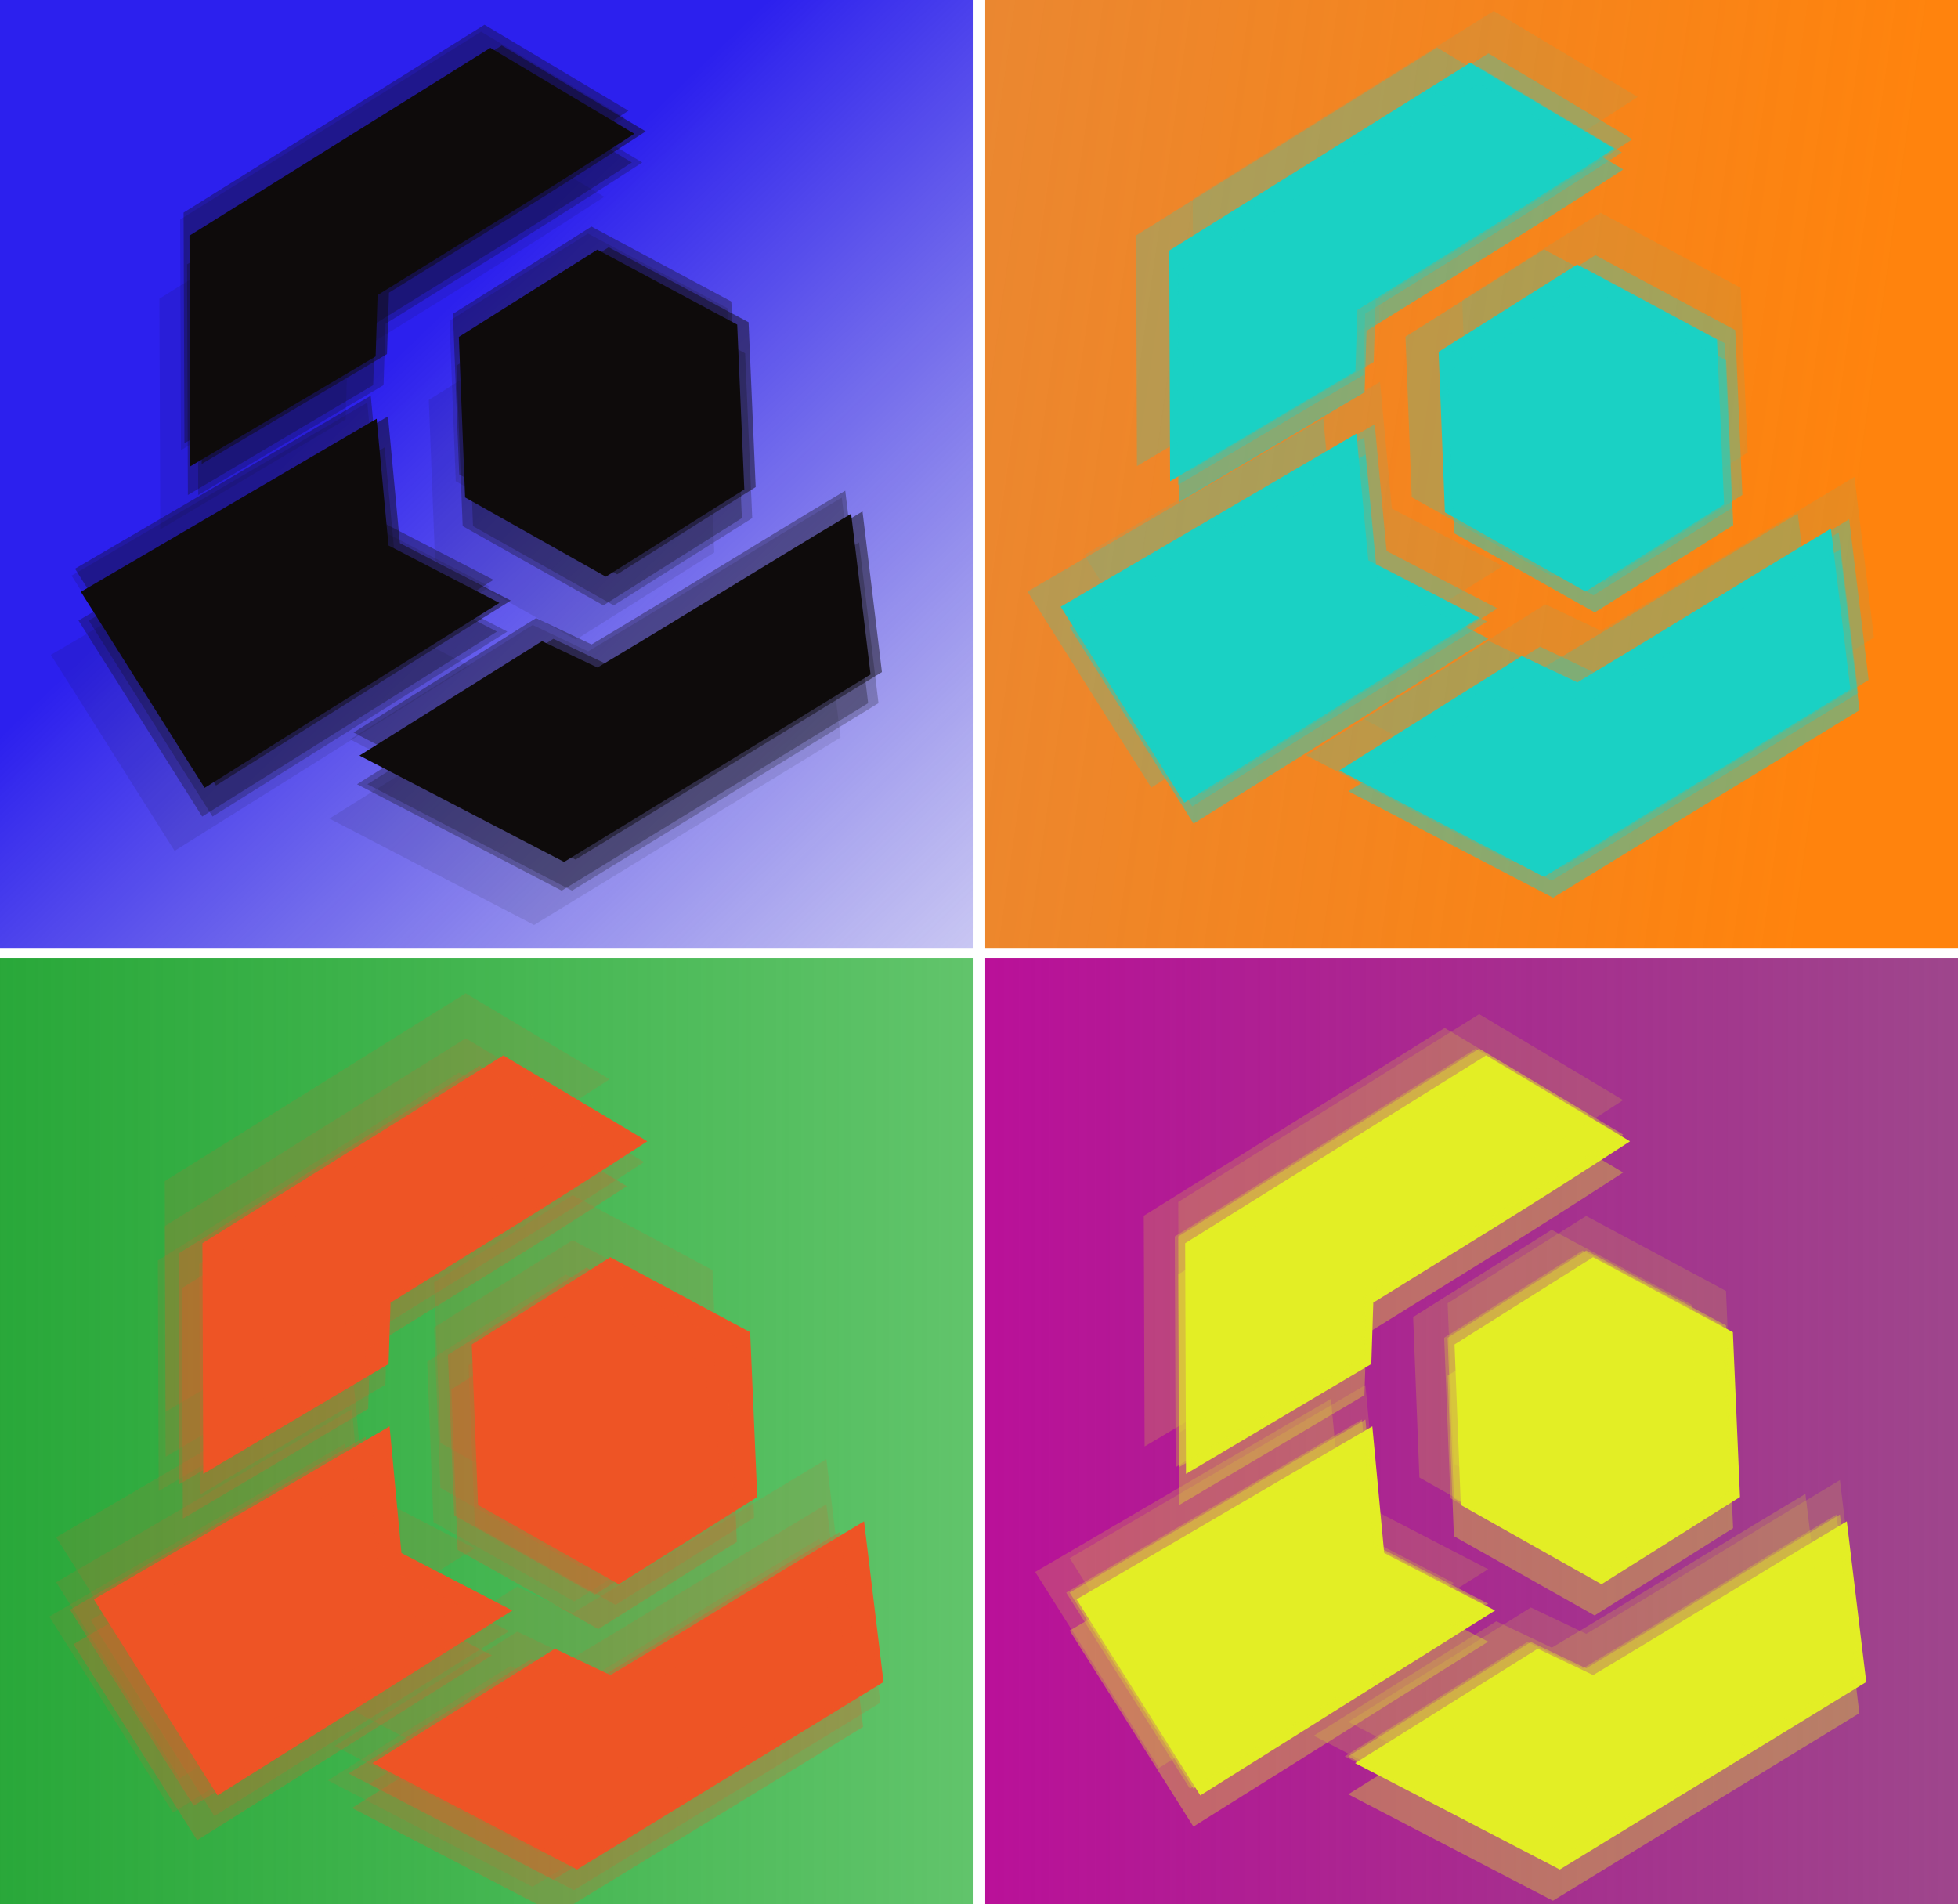 <?xml version="1.0" encoding="UTF-8" standalone="no"?>
<svg
   xmlns:dc="http://purl.org/dc/elements/1.1/"
   xmlns:cc="http://creativecommons.org/ns#"
   xmlns:rdf="http://www.w3.org/1999/02/22-rdf-syntax-ns#"
   xmlns:svg="http://www.w3.org/2000/svg"
   xmlns="http://www.w3.org/2000/svg"
   xmlns:xlink="http://www.w3.org/1999/xlink"
   xmlns:sodipodi="http://sodipodi.sourceforge.net/DTD/sodipodi-0.dtd"
   xmlns:inkscape="http://www.inkscape.org/namespaces/inkscape"
   viewBox="23.012 176.381 190.581 185.329"
   width="190.581"
   height="185.329"
   id="svg2"
   version="1.1"
   inkscape:version="0.91 r13725"
   sodipodi:docname="Badge_Carpentries_mod.svg"
   inkscape:export-filename="/Users/ebecker/Desktop/Badge_Carpentries_mod.png"
   inkscape:export-xdpi="2000"
   inkscape:export-ydpi="2000">
  <defs
     id="defs10">
    <linearGradient
       inkscape:collect="always"
       id="linearGradient4731">
      <stop
         style="stop-color:#20a431;stop-opacity:1;"
         offset="0"
         id="stop4733" />
      <stop
         style="stop-color:#0ea51d;stop-opacity:0.682"
         offset="1"
         id="stop4735" />
    </linearGradient>
    <linearGradient
       id="linearGradient5712"
       inkscape:collect="always">
      <stop
         id="stop5714"
         offset="0"
         style="stop-color:#ba1099;stop-opacity:1" />
      <stop
         id="stop5716"
         offset="1"
         style="stop-color:#7d0765;stop-opacity:0.745" />
    </linearGradient>
    <linearGradient
       inkscape:collect="always"
       id="linearGradient5696">
      <stop
         style="stop-color:#ff8007;stop-opacity:1;"
         offset="0"
         id="stop5698" />
      <stop
         style="stop-color:#de6d0e;stop-opacity:0.824"
         offset="1"
         id="stop5700" />
    </linearGradient>
    <linearGradient
       inkscape:collect="always"
       id="linearGradient5688">
      <stop
         style="stop-color:#2c20ee;stop-opacity:1"
         offset="0"
         id="stop5690" />
      <stop
         style="stop-color:#5650cc;stop-opacity:0"
         offset="1"
         id="stop5692" />
    </linearGradient>
    <linearGradient
       inkscape:collect="always"
       xlink:href="#linearGradient5688"
       id="linearGradient5694"
       x1="72.032"
       y1="221.255"
       x2="151.533"
       y2="304.231"
       gradientUnits="userSpaceOnUse"
       gradientTransform="translate(-10.35,-10.35)" />
    <linearGradient
       inkscape:collect="always"
       xlink:href="#linearGradient5696"
       id="linearGradient5702"
       x1="213.384"
       y1="230.321"
       x2="90.834"
       y2="212.921"
       gradientUnits="userSpaceOnUse"
       gradientTransform="translate(-8.799,-10.35)" />
    <linearGradient
       inkscape:collect="always"
       xlink:href="#linearGradient5712"
       id="linearGradient5710"
       x1="127.359"
       y1="324.558"
       x2="222.741"
       y2="324.558"
       gradientUnits="userSpaceOnUse"
       gradientTransform="translate(-8.799,-8.776)" />
    <linearGradient
       inkscape:collect="always"
       xlink:href="#linearGradient4731"
       id="linearGradient4737"
       x1="23.012"
       y1="315.782"
       x2="117.694"
       y2="315.782"
       gradientUnits="userSpaceOnUse" />
  </defs>
  <sodipodi:namedview
     pagecolor="#ffffff"
     bordercolor="#666666"
     borderopacity="1"
     objecttolerance="10"
     gridtolerance="10"
     guidetolerance="10"
     inkscape:pageopacity="0"
     inkscape:pageshadow="2"
     inkscape:window-width="1440"
     inkscape:window-height="761"
     id="namedview8"
     showgrid="false"
     inkscape:zoom="2.1060223"
     inkscape:cx="89.062925"
     inkscape:cy="126.16707"
     inkscape:window-x="0"
     inkscape:window-y="1"
     inkscape:window-maximized="1"
     inkscape:current-layer="svg2"
     inkscape:snap-bbox="true"
     inkscape:bbox-paths="true"
     fit-margin-top="0"
     fit-margin-left="0"
     fit-margin-right="0"
     fit-margin-bottom="-1"
     showguides="false" />
  <rect
     y="269.616"
     x="118.91"
     height="92.333"
     width="94.683"
     id="rect7062"
     style="opacity:1;fill:url(#linearGradient5710);fill-opacity:1;fill-rule:nonzero;stroke:none;stroke-width:0.7;stroke-miterlimit:4;stroke-dasharray:none;stroke-dashoffset:0;stroke-opacity:0.471" />
  <rect
     style="opacity:0.959;fill:url(#linearGradient4737);fill-opacity:1;fill-rule:nonzero;stroke:none;stroke-width:0.7;stroke-miterlimit:4;stroke-dasharray:none;stroke-dashoffset:0;stroke-opacity:0.471"
     id="rect7060"
     width="94.683"
     height="92.333"
     x="23.012"
     y="269.616" />
  <rect
     style="opacity:1;fill:url(#linearGradient5694);fill-opacity:1;fill-rule:nonzero;stroke:none;stroke-width:0.7;stroke-miterlimit:4;stroke-dasharray:none;stroke-dashoffset:0;stroke-opacity:0.471"
     id="rect7056"
     width="94.683"
     height="92.333"
     x="23.012"
     y="176.381" />
  <rect
     y="176.381"
     x="118.91"
     height="92.333"
     width="94.683"
     id="rect7058"
     style="opacity:0.975;fill:url(#linearGradient5702);fill-opacity:1.0;fill-rule:nonzero;stroke:none;stroke-width:0.7;stroke-miterlimit:4;stroke-dasharray:none;stroke-dashoffset:0;stroke-opacity:0.471" />
  <g
     id="g4518"
     transform="translate(-11.062,-10.791)">
    <g
       style="fill:#1ad1c4;fill-opacity:1"
       transform="translate(114.303,16.897)"
       id="g7026">
      <path
         inkscape:connector-curvature="0"
         d="m 60.409,220.139 -0.609,-15.622 13.481,-8.494 13.613,7.295 0.692,16.043 -13.481,8.493 z"
         style="fill:#1ad1c4;fill-opacity:1;fill-rule:evenodd"
         id="path7028" />
      <path
         inkscape:connector-curvature="0"
         d="m 33.663,217.112 -0.082,-22.45 29.291,-18.281 14.009,8.363 c -10.103,6.564 -14.745,9.331 -24.988,15.699 l -0.193,5.975 z"
         style="fill:#1ad1c4;fill-opacity:1;fill-rule:evenodd"
         id="path7030" />
      <path
         inkscape:connector-curvature="0"
         d="m 35.055,248.407 -12.043,-19.081 28.786,-16.845 1.156,12.335 10.793,5.589 z"
         style="fill:#1ad1c4;fill-opacity:1;fill-rule:evenodd"
         id="path7032" />
      <path
         inkscape:connector-curvature="0"
         d="m 50.128,245.264 19.919,10.355 29.829,-18.249 -1.893,-15.642 c -10.338,6.184 -14.348,8.786 -24.688,14.966 l -5.399,-2.566 z"
         style="fill:#1ad1c4;fill-opacity:1;fill-rule:evenodd"
         id="path7034" />
    </g>
    <g
       style="opacity:0.247;fill:#1ad1c4;fill-opacity:1"
       transform="translate(111.076,15.424)"
       id="g4199">
      <path
         inkscape:connector-curvature="0"
         d="m 60.409,220.139 -0.609,-15.622 13.481,-8.494 13.613,7.295 0.692,16.043 -13.481,8.493 z"
         style="fill:#1ad1c4;fill-opacity:1;fill-rule:evenodd"
         id="path4201" />
      <path
         inkscape:connector-curvature="0"
         d="m 33.663,217.112 -0.082,-22.45 29.291,-18.281 14.009,8.363 c -10.103,6.564 -14.745,9.331 -24.988,15.699 l -0.193,5.975 z"
         style="fill:#1ad1c4;fill-opacity:1;fill-rule:evenodd"
         id="path4203" />
      <path
         inkscape:connector-curvature="0"
         d="m 35.055,248.407 -12.043,-19.081 28.786,-16.845 1.156,12.335 10.793,5.589 z"
         style="fill:#1ad1c4;fill-opacity:1;fill-rule:evenodd"
         id="path4205" />
      <path
         inkscape:connector-curvature="0"
         d="m 50.128,245.264 19.919,10.355 29.829,-18.249 -1.893,-15.642 c -10.338,6.184 -14.348,8.786 -24.688,14.966 l -5.399,-2.566 z"
         style="fill:#1ad1c4;fill-opacity:1;fill-rule:evenodd"
         id="path4207" />
    </g>
    <g
       id="g4189"
       transform="translate(116.081,15.984)"
       style="opacity:0.329;fill:#1ad1c4;fill-opacity:1">
      <path
         id="path4191"
         style="fill:#1ad1c4;fill-opacity:1;fill-rule:evenodd"
         d="m 60.409,220.139 -0.609,-15.622 13.481,-8.494 13.613,7.295 0.692,16.043 -13.481,8.493 z"
         inkscape:connector-curvature="0" />
      <path
         id="path4193"
         style="fill:#1ad1c4;fill-opacity:1;fill-rule:evenodd"
         d="m 33.663,217.112 -0.082,-22.45 29.291,-18.281 14.009,8.363 c -10.103,6.564 -14.745,9.331 -24.988,15.699 l -0.193,5.975 z"
         inkscape:connector-curvature="0" />
      <path
         id="path4195"
         style="fill:#1ad1c4;fill-opacity:1;fill-rule:evenodd"
         d="m 35.055,248.407 -12.043,-19.081 28.786,-16.845 1.156,12.335 10.793,5.589 z"
         inkscape:connector-curvature="0" />
      <path
         id="path4197"
         style="fill:#1ad1c4;fill-opacity:1;fill-rule:evenodd"
         d="m 50.128,245.264 19.919,10.355 29.829,-18.249 -1.893,-15.642 c -10.338,6.184 -14.348,8.786 -24.688,14.966 l -5.399,-2.566 z"
         inkscape:connector-curvature="0" />
    </g>
    <g
       id="g4209"
       transform="translate(116.595,11.861)"
       style="opacity:0.098;fill:#1ad1c4;fill-opacity:1">
      <path
         id="path4211"
         style="fill:#1ad1c4;fill-opacity:1;fill-rule:evenodd"
         d="m 60.409,220.139 -0.609,-15.622 13.481,-8.494 13.613,7.295 0.692,16.043 -13.481,8.493 z"
         inkscape:connector-curvature="0" />
      <path
         id="path4213"
         style="fill:#1ad1c4;fill-opacity:1;fill-rule:evenodd"
         d="m 33.663,217.112 -0.082,-22.45 29.291,-18.281 14.009,8.363 c -10.103,6.564 -14.745,9.331 -24.988,15.699 l -0.193,5.975 z"
         inkscape:connector-curvature="0" />
      <path
         id="path4215"
         style="fill:#1ad1c4;fill-opacity:1;fill-rule:evenodd"
         d="m 35.055,248.407 -12.043,-19.081 28.786,-16.845 1.156,12.335 10.793,5.589 z"
         inkscape:connector-curvature="0" />
      <path
         id="path4217"
         style="fill:#1ad1c4;fill-opacity:1;fill-rule:evenodd"
         d="m 50.128,245.264 19.919,10.355 29.829,-18.249 -1.893,-15.642 c -10.338,6.184 -14.348,8.786 -24.688,14.966 l -5.399,-2.566 z"
         inkscape:connector-curvature="0" />
    </g>
    <g
       style="opacity:0.333;fill:#1ad1c4;fill-opacity:1"
       transform="translate(115.062,17.262)"
       id="g4219">
      <path
         inkscape:connector-curvature="0"
         d="m 60.409,220.139 -0.609,-15.622 13.481,-8.494 13.613,7.295 0.692,16.043 -13.481,8.493 z"
         style="fill:#1ad1c4;fill-opacity:1;fill-rule:evenodd"
         id="path4221" />
      <path
         inkscape:connector-curvature="0"
         d="m 33.663,217.112 -0.082,-22.45 29.291,-18.281 14.009,8.363 c -10.103,6.564 -14.745,9.331 -24.988,15.699 l -0.193,5.975 z"
         style="fill:#1ad1c4;fill-opacity:1;fill-rule:evenodd"
         id="path4223" />
      <path
         inkscape:connector-curvature="0"
         d="m 35.055,248.407 -12.043,-19.081 28.786,-16.845 1.156,12.335 10.793,5.589 z"
         style="fill:#1ad1c4;fill-opacity:1;fill-rule:evenodd"
         id="path4225" />
      <path
         inkscape:connector-curvature="0"
         d="m 50.128,245.264 19.919,10.355 29.829,-18.249 -1.893,-15.642 c -10.338,6.184 -14.348,8.786 -24.688,14.966 l -5.399,-2.566 z"
         style="fill:#1ad1c4;fill-opacity:1;fill-rule:evenodd"
         id="path4227" />
    </g>
    <g
       id="g4229"
       transform="translate(115.194,18.926)"
       style="opacity:0.49;fill:#1ad1c4;fill-opacity:1">
      <path
         id="path4231"
         style="fill:#1ad1c4;fill-opacity:1;fill-rule:evenodd"
         d="m 60.409,220.139 -0.609,-15.622 13.481,-8.494 13.613,7.295 0.692,16.043 -13.481,8.493 z"
         inkscape:connector-curvature="0" />
      <path
         id="path4233"
         style="fill:#1ad1c4;fill-opacity:1;fill-rule:evenodd"
         d="m 33.663,217.112 -0.082,-22.45 29.291,-18.281 14.009,8.363 c -10.103,6.564 -14.745,9.331 -24.988,15.699 l -0.193,5.975 z"
         inkscape:connector-curvature="0" />
      <path
         id="path4235"
         style="fill:#1ad1c4;fill-opacity:1;fill-rule:evenodd"
         d="m 35.055,248.407 -12.043,-19.081 28.786,-16.845 1.156,12.335 10.793,5.589 z"
         inkscape:connector-curvature="0" />
      <path
         id="path4237"
         style="fill:#1ad1c4;fill-opacity:1;fill-rule:evenodd"
         d="m 50.128,245.264 19.919,10.355 29.829,-18.249 -1.893,-15.642 c -10.338,6.184 -14.348,8.786 -24.688,14.966 l -5.399,-2.566 z"
         inkscape:connector-curvature="0" />
    </g>
  </g>
  <g
     id="g4694"
     transform="translate(-6.287,-3.832)">
    <g
       style="opacity:0.298;fill:#0e0b0b;fill-opacity:1"
       transform="translate(13.923,11.281)"
       id="g4269">
      <path
         inkscape:connector-curvature="0"
         id="path4271"
         style="fill:#0e0b0b;fill-opacity:1;fill-rule:evenodd"
         d="m 60.409,220.139 -0.609,-15.622 13.481,-8.494 13.613,7.295 0.692,16.043 -13.481,8.493 z" />
      <path
         inkscape:connector-curvature="0"
         id="path4273"
         style="fill:#0e0b0b;fill-opacity:1;fill-rule:evenodd"
         d="m 33.663,217.112 -0.082,-22.45 29.291,-18.281 14.009,8.363 c -10.103,6.564 -14.745,9.331 -24.988,15.699 l -0.193,5.975 z" />
      <path
         inkscape:connector-curvature="0"
         id="path4275"
         style="fill:#0e0b0b;fill-opacity:1;fill-rule:evenodd"
         d="m 35.055,248.407 -12.043,-19.081 28.786,-16.845 1.156,12.335 10.793,5.589 z" />
      <path
         inkscape:connector-curvature="0"
         id="path4277"
         style="fill:#0e0b0b;fill-opacity:1;fill-rule:evenodd"
         d="m 50.128,245.264 19.919,10.355 29.829,-18.249 -1.893,-15.642 c -10.338,6.184 -14.348,8.786 -24.688,14.966 l -5.399,-2.566 z" />
    </g>
    <g
       id="g4279"
       transform="translate(13.251,6.916)"
       style="opacity:0.129;fill:#0e0b0b;fill-opacity:1">
      <path
         d="m 60.409,220.139 -0.609,-15.622 13.481,-8.494 13.613,7.295 0.692,16.043 -13.481,8.493 z"
         style="fill:#0e0b0b;fill-opacity:1;fill-rule:evenodd"
         id="path4281"
         inkscape:connector-curvature="0" />
      <path
         d="m 33.663,217.112 -0.082,-22.45 29.291,-18.281 14.009,8.363 c -10.103,6.564 -14.745,9.331 -24.988,15.699 l -0.193,5.975 z"
         style="fill:#0e0b0b;fill-opacity:1;fill-rule:evenodd"
         id="path4283"
         inkscape:connector-curvature="0" />
      <path
         d="m 35.055,248.407 -12.043,-19.081 28.786,-16.845 1.156,12.335 10.793,5.589 z"
         style="fill:#0e0b0b;fill-opacity:1;fill-rule:evenodd"
         id="path4285"
         inkscape:connector-curvature="0" />
      <path
         d="m 50.128,245.264 19.919,10.355 29.829,-18.249 -1.893,-15.642 c -10.338,6.184 -14.348,8.786 -24.688,14.966 l -5.399,-2.566 z"
         style="fill:#0e0b0b;fill-opacity:1;fill-rule:evenodd"
         id="path4287"
         inkscape:connector-curvature="0" />
    </g>
    <g
       style="opacity:0.345;fill:#0e0b0b;fill-opacity:1"
       transform="translate(13.587,6.244)"
       id="g4289">
      <path
         inkscape:connector-curvature="0"
         id="path4291"
         style="fill:#0e0b0b;fill-opacity:1;fill-rule:evenodd"
         d="m 60.409,220.139 -0.609,-15.622 13.481,-8.494 13.613,7.295 0.692,16.043 -13.481,8.493 z" />
      <path
         inkscape:connector-curvature="0"
         id="path4293"
         style="fill:#0e0b0b;fill-opacity:1;fill-rule:evenodd"
         d="m 33.663,217.112 -0.082,-22.45 29.291,-18.281 14.009,8.363 c -10.103,6.564 -14.745,9.331 -24.988,15.699 l -0.193,5.975 z" />
      <path
         inkscape:connector-curvature="0"
         id="path4295"
         style="fill:#0e0b0b;fill-opacity:1;fill-rule:evenodd"
         d="m 35.055,248.407 -12.043,-19.081 28.786,-16.845 1.156,12.335 10.793,5.589 z" />
      <path
         inkscape:connector-curvature="0"
         id="path4297"
         style="fill:#0e0b0b;fill-opacity:1;fill-rule:evenodd"
         d="m 50.128,245.264 19.919,10.355 29.829,-18.249 -1.893,-15.642 c -10.338,6.184 -14.348,8.786 -24.688,14.966 l -5.399,-2.566 z" />
    </g>
    <g
       id="g4299"
       transform="translate(15.266,8.259)"
       style="opacity:0.482;fill:#0e0b0b;fill-opacity:1">
      <path
         d="m 60.409,220.139 -0.609,-15.622 13.481,-8.494 13.613,7.295 0.692,16.043 -13.481,8.493 z"
         style="fill:#0e0b0b;fill-opacity:1;fill-rule:evenodd"
         id="path4301"
         inkscape:connector-curvature="0" />
      <path
         d="m 33.663,217.112 -0.082,-22.45 29.291,-18.281 14.009,8.363 c -10.103,6.564 -14.745,9.331 -24.988,15.699 l -0.193,5.975 z"
         style="fill:#0e0b0b;fill-opacity:1;fill-rule:evenodd"
         id="path4303"
         inkscape:connector-curvature="0" />
      <path
         d="m 35.055,248.407 -12.043,-19.081 28.786,-16.845 1.156,12.335 10.793,5.589 z"
         style="fill:#0e0b0b;fill-opacity:1;fill-rule:evenodd"
         id="path4305"
         inkscape:connector-curvature="0" />
      <path
         d="m 50.128,245.264 19.919,10.355 29.829,-18.249 -1.893,-15.642 c -10.338,6.184 -14.348,8.786 -24.688,14.966 l -5.399,-2.566 z"
         style="fill:#0e0b0b;fill-opacity:1;fill-rule:evenodd"
         id="path4307"
         inkscape:connector-curvature="0" />
    </g>
    <g
       style="opacity:0.243;fill:#0e0b0b;fill-opacity:1"
       transform="translate(14.93,11.281)"
       id="g4309">
      <path
         inkscape:connector-curvature="0"
         id="path4311"
         style="fill:#0e0b0b;fill-opacity:1;fill-rule:evenodd"
         d="m 60.409,220.139 -0.609,-15.622 13.481,-8.494 13.613,7.295 0.692,16.043 -13.481,8.493 z" />
      <path
         inkscape:connector-curvature="0"
         id="path4313"
         style="fill:#0e0b0b;fill-opacity:1;fill-rule:evenodd"
         d="m 33.663,217.112 -0.082,-22.45 29.291,-18.281 14.009,8.363 c -10.103,6.564 -14.745,9.331 -24.988,15.699 l -0.193,5.975 z" />
      <path
         inkscape:connector-curvature="0"
         id="path4315"
         style="fill:#0e0b0b;fill-opacity:1;fill-rule:evenodd"
         d="m 35.055,248.407 -12.043,-19.081 28.786,-16.845 1.156,12.335 10.793,5.589 z" />
      <path
         inkscape:connector-curvature="0"
         id="path4317"
         style="fill:#0e0b0b;fill-opacity:1;fill-rule:evenodd"
         d="m 50.128,245.264 19.919,10.355 29.829,-18.249 -1.893,-15.642 c -10.338,6.184 -14.348,8.786 -24.688,14.966 l -5.399,-2.566 z" />
    </g>
    <g
       id="g4319"
       transform="translate(11.237,14.624)"
       style="opacity:0.098;fill:#0e0b0b;fill-opacity:1">
      <path
         d="m 60.409,220.139 -0.609,-15.622 13.481,-8.494 13.613,7.295 0.692,16.043 -13.481,8.493 z"
         style="fill:#0e0b0b;fill-opacity:1;fill-rule:evenodd"
         id="path4321"
         inkscape:connector-curvature="0" />
      <path
         d="m 33.663,217.112 -0.082,-22.45 29.291,-18.281 14.009,8.363 c -10.103,6.564 -14.745,9.331 -24.988,15.699 l -0.193,5.975 z"
         style="fill:#0e0b0b;fill-opacity:1;fill-rule:evenodd"
         id="path4323"
         inkscape:connector-curvature="0" />
      <path
         d="m 35.055,248.407 -12.043,-19.081 28.786,-16.845 1.156,12.335 10.793,5.589 z"
         style="fill:#0e0b0b;fill-opacity:1;fill-rule:evenodd"
         id="path4325"
         inkscape:connector-curvature="0" />
      <path
         d="m 50.128,245.264 19.919,10.355 29.829,-18.249 -1.893,-15.642 c -10.338,6.184 -14.348,8.786 -24.688,14.966 l -5.399,-2.566 z"
         style="fill:#0e0b0b;fill-opacity:1;fill-rule:evenodd"
         id="path4327"
         inkscape:connector-curvature="0" />
    </g>
    <g
       style="fill:#0e0b0b;fill-opacity:1"
       transform="translate(14.16,8.489)"
       id="g6996">
      <path
         inkscape:connector-curvature="0"
         id="path2"
         style="fill:#0e0b0b;fill-opacity:1;fill-rule:evenodd"
         d="m 60.409,220.139 -0.609,-15.622 13.481,-8.494 13.613,7.295 0.692,16.043 -13.481,8.493 z" />
      <path
         inkscape:connector-curvature="0"
         id="path4"
         style="fill:#0e0b0b;fill-opacity:1;fill-rule:evenodd"
         d="m 33.663,217.112 -0.082,-22.45 29.291,-18.281 14.009,8.363 c -10.103,6.564 -14.745,9.331 -24.988,15.699 l -0.193,5.975 z" />
      <path
         inkscape:connector-curvature="0"
         id="path6"
         style="fill:#0e0b0b;fill-opacity:1;fill-rule:evenodd"
         d="m 35.055,248.407 -12.043,-19.081 28.786,-16.845 1.156,12.335 10.793,5.589 z" />
      <path
         inkscape:connector-curvature="0"
         id="path8"
         style="fill:#0e0b0b;fill-opacity:1;fill-rule:evenodd"
         d="m 50.128,245.264 19.919,10.355 29.829,-18.249 -1.893,-15.642 c -10.338,6.184 -14.348,8.786 -24.688,14.966 l -5.399,-2.566 z" />
    </g>
  </g>
  <g
     id="g4582"
     transform="translate(-10.881,-5.832)">
    <g
       transform="translate(16.348,102.515)"
       id="g4329"
       style="opacity:0.133;fill:#ee5425;fill-opacity:1">
      <path
         inkscape:connector-curvature="0"
         d="m 60.409,220.139 -0.609,-15.622 13.481,-8.494 13.613,7.295 0.692,16.043 -13.481,8.493 z"
         style="fill:#ee5425;fill-opacity:1;fill-rule:evenodd"
         id="path4331" />
      <path
         inkscape:connector-curvature="0"
         d="m 33.663,217.112 -0.082,-22.45 29.291,-18.281 14.009,8.363 c -10.103,6.564 -14.745,9.331 -24.988,15.699 l -0.193,5.975 z"
         style="fill:#ee5425;fill-opacity:1;fill-rule:evenodd"
         id="path4333" />
      <path
         inkscape:connector-curvature="0"
         d="m 35.055,248.407 -12.043,-19.081 28.786,-16.845 1.156,12.335 10.793,5.589 z"
         style="fill:#ee5425;fill-opacity:1;fill-rule:evenodd"
         id="path4335" />
      <path
         inkscape:connector-curvature="0"
         d="m 50.128,245.264 19.919,10.355 29.829,-18.249 -1.893,-15.642 c -10.338,6.184 -14.348,8.786 -24.688,14.966 l -5.399,-2.566 z"
         style="fill:#ee5425;fill-opacity:1;fill-rule:evenodd"
         id="path4337" />
    </g>
    <g
       id="g4550">
      <g
         transform="translate(20.014,108.558)"
         id="g7036"
         style="fill:#ee5425;fill-opacity:1">
        <path
           inkscape:connector-curvature="0"
           d="m 60.409,220.139 -0.609,-15.622 13.481,-8.494 13.613,7.295 0.692,16.043 -13.481,8.493 z"
           style="fill:#ee5425;fill-opacity:1;fill-rule:evenodd"
           id="path7038" />
        <path
           inkscape:connector-curvature="0"
           d="m 33.663,217.112 -0.082,-22.45 29.291,-18.281 14.009,8.363 c -10.103,6.564 -14.745,9.331 -24.988,15.699 l -0.193,5.975 z"
           style="fill:#ee5425;fill-opacity:1;fill-rule:evenodd"
           id="path7040" />
        <path
           inkscape:connector-curvature="0"
           d="m 35.055,248.407 -12.043,-19.081 28.786,-16.845 1.156,12.335 10.793,5.589 z"
           style="fill:#ee5425;fill-opacity:1;fill-rule:evenodd"
           id="path7042" />
        <path
           inkscape:connector-curvature="0"
           d="m 50.128,245.264 19.919,10.355 29.829,-18.249 -1.893,-15.642 c -10.338,6.184 -14.348,8.786 -24.688,14.966 l -5.399,-2.566 z"
           style="fill:#ee5425;fill-opacity:1;fill-rule:evenodd"
           id="path7044" />
      </g>
      <g
         transform="translate(19.705,110.573)"
         id="g4339"
         style="opacity:0.173;fill:#ee5425;fill-opacity:1">
        <path
           inkscape:connector-curvature="0"
           d="m 60.409,220.139 -0.609,-15.622 13.481,-8.494 13.613,7.295 0.692,16.043 -13.481,8.493 z"
           style="fill:#ee5425;fill-opacity:1;fill-rule:evenodd"
           id="path4341" />
        <path
           inkscape:connector-curvature="0"
           d="m 33.663,217.112 -0.082,-22.45 29.291,-18.281 14.009,8.363 c -10.103,6.564 -14.745,9.331 -24.988,15.699 l -0.193,5.975 z"
           style="fill:#ee5425;fill-opacity:1;fill-rule:evenodd"
           id="path4343" />
        <path
           inkscape:connector-curvature="0"
           d="m 35.055,248.407 -12.043,-19.081 28.786,-16.845 1.156,12.335 10.793,5.589 z"
           style="fill:#ee5425;fill-opacity:1;fill-rule:evenodd"
           id="path4345" />
        <path
           inkscape:connector-curvature="0"
           d="m 50.128,245.264 19.919,10.355 29.829,-18.249 -1.893,-15.642 c -10.338,6.184 -14.348,8.786 -24.688,14.966 l -5.399,-2.566 z"
           style="fill:#ee5425;fill-opacity:1;fill-rule:evenodd"
           id="path4347" />
      </g>
      <g
         style="opacity:0.125;fill:#ee5425;fill-opacity:1"
         id="g4349"
         transform="translate(15.676,110.237)">
        <path
           id="path4351"
           style="fill:#ee5425;fill-opacity:1;fill-rule:evenodd"
           d="m 60.409,220.139 -0.609,-15.622 13.481,-8.494 13.613,7.295 0.692,16.043 -13.481,8.493 z"
           inkscape:connector-curvature="0" />
        <path
           id="path4353"
           style="fill:#ee5425;fill-opacity:1;fill-rule:evenodd"
           d="m 33.663,217.112 -0.082,-22.45 29.291,-18.281 14.009,8.363 c -10.103,6.564 -14.745,9.331 -24.988,15.699 l -0.193,5.975 z"
           inkscape:connector-curvature="0" />
        <path
           id="path4355"
           style="fill:#ee5425;fill-opacity:1;fill-rule:evenodd"
           d="m 35.055,248.407 -12.043,-19.081 28.786,-16.845 1.156,12.335 10.793,5.589 z"
           inkscape:connector-curvature="0" />
        <path
           id="path4357"
           style="fill:#ee5425;fill-opacity:1;fill-rule:evenodd"
           d="m 50.128,245.264 19.919,10.355 29.829,-18.249 -1.893,-15.642 c -10.338,6.184 -14.348,8.786 -24.688,14.966 l -5.399,-2.566 z"
           inkscape:connector-curvature="0" />
      </g>
      <g
         transform="translate(18.027,112.923)"
         id="g4359"
         style="opacity:0.243;fill:#ee5425;fill-opacity:1">
        <path
           inkscape:connector-curvature="0"
           d="m 60.409,220.139 -0.609,-15.622 13.481,-8.494 13.613,7.295 0.692,16.043 -13.481,8.493 z"
           style="fill:#ee5425;fill-opacity:1;fill-rule:evenodd"
           id="path4361" />
        <path
           inkscape:connector-curvature="0"
           d="m 33.663,217.112 -0.082,-22.45 29.291,-18.281 14.009,8.363 c -10.103,6.564 -14.745,9.331 -24.988,15.699 l -0.193,5.975 z"
           style="fill:#ee5425;fill-opacity:1;fill-rule:evenodd"
           id="path4363" />
        <path
           inkscape:connector-curvature="0"
           d="m 35.055,248.407 -12.043,-19.081 28.786,-16.845 1.156,12.335 10.793,5.589 z"
           style="fill:#ee5425;fill-opacity:1;fill-rule:evenodd"
           id="path4365" />
        <path
           inkscape:connector-curvature="0"
           d="m 50.128,245.264 19.919,10.355 29.829,-18.249 -1.893,-15.642 c -10.338,6.184 -14.348,8.786 -24.688,14.966 l -5.399,-2.566 z"
           style="fill:#ee5425;fill-opacity:1;fill-rule:evenodd"
           id="path4367" />
      </g>
      <g
         style="opacity:0.278;fill:#ee5425;fill-opacity:1"
         id="g4369"
         transform="translate(17.691,109.566)">
        <path
           id="path4371"
           style="fill:#ee5425;fill-opacity:1;fill-rule:evenodd"
           d="m 60.409,220.139 -0.609,-15.622 13.481,-8.494 13.613,7.295 0.692,16.043 -13.481,8.493 z"
           inkscape:connector-curvature="0" />
        <path
           id="path4373"
           style="fill:#ee5425;fill-opacity:1;fill-rule:evenodd"
           d="m 33.663,217.112 -0.082,-22.45 29.291,-18.281 14.009,8.363 c -10.103,6.564 -14.745,9.331 -24.988,15.699 l -0.193,5.975 z"
           inkscape:connector-curvature="0" />
        <path
           id="path4375"
           style="fill:#ee5425;fill-opacity:1;fill-rule:evenodd"
           d="m 35.055,248.407 -12.043,-19.081 28.786,-16.845 1.156,12.335 10.793,5.589 z"
           inkscape:connector-curvature="0" />
        <path
           id="path4377"
           style="fill:#ee5425;fill-opacity:1;fill-rule:evenodd"
           d="m 50.128,245.264 19.919,10.355 29.829,-18.249 -1.893,-15.642 c -10.338,6.184 -14.348,8.786 -24.688,14.966 l -5.399,-2.566 z"
           inkscape:connector-curvature="0" />
      </g>
      <g
         transform="translate(16.348,106.894)"
         id="g4379"
         style="opacity:0.133;fill:#ee5425;fill-opacity:1">
        <path
           inkscape:connector-curvature="0"
           d="m 60.409,220.139 -0.609,-15.622 13.481,-8.494 13.613,7.295 0.692,16.043 -13.481,8.493 z"
           style="fill:#ee5425;fill-opacity:1;fill-rule:evenodd"
           id="path4381" />
        <path
           inkscape:connector-curvature="0"
           d="m 33.663,217.112 -0.082,-22.45 29.291,-18.281 14.009,8.363 c -10.103,6.564 -14.745,9.331 -24.988,15.699 l -0.193,5.975 z"
           style="fill:#ee5425;fill-opacity:1;fill-rule:evenodd"
           id="path4383" />
        <path
           inkscape:connector-curvature="0"
           d="m 35.055,248.407 -12.043,-19.081 28.786,-16.845 1.156,12.335 10.793,5.589 z"
           style="fill:#ee5425;fill-opacity:1;fill-rule:evenodd"
           id="path4385" />
        <path
           inkscape:connector-curvature="0"
           d="m 50.128,245.264 19.919,10.355 29.829,-18.249 -1.893,-15.642 c -10.338,6.184 -14.348,8.786 -24.688,14.966 l -5.399,-2.566 z"
           style="fill:#ee5425;fill-opacity:1;fill-rule:evenodd"
           id="path4387" />
      </g>
    </g>
  </g>
  <g
     id="g4620"
     transform="translate(-9.515,-5.832)">
    <g
       style="fill:#e3ee25;fill-opacity:1"
       transform="translate(114.303,108.558)"
       id="g7046">
      <g
         style="fill:#e3ee25;fill-opacity:1"
         id="g4156">
        <path
           id="path7048"
           style="fill:#e3ee25;fill-opacity:1;fill-rule:evenodd"
           d="m 60.409,220.139 -0.609,-15.622 13.481,-8.494 13.613,7.295 0.692,16.043 -13.481,8.493 z"
           inkscape:connector-curvature="0" />
        <path
           id="path7050"
           style="fill:#e3ee25;fill-opacity:1;fill-rule:evenodd"
           d="m 33.663,217.112 -0.082,-22.45 29.291,-18.281 14.009,8.363 c -10.103,6.564 -14.745,9.331 -24.988,15.699 l -0.193,5.975 z"
           inkscape:connector-curvature="0" />
        <path
           id="path7052"
           style="fill:#e3ee25;fill-opacity:1;fill-rule:evenodd"
           d="m 35.055,248.407 -12.043,-19.081 28.786,-16.845 1.156,12.335 10.793,5.589 z"
           inkscape:connector-curvature="0" />
        <path
           id="path7054"
           style="fill:#e3ee25;fill-opacity:1;fill-rule:evenodd"
           d="m 50.128,245.264 19.919,10.355 29.829,-18.249 -1.893,-15.642 c -10.338,6.184 -14.348,8.786 -24.688,14.966 l -5.399,-2.566 z"
           inkscape:connector-curvature="0" />
      </g>
    </g>
    <g
       transform="translate(202.46,60.786)"
       id="g4449">
      <g
         style="opacity:0.357;fill:#e3ee25;fill-opacity:1"
         transform="translate(-88.828,50.808)"
         id="g4389">
        <g
           style="fill:#e3ee25;fill-opacity:1"
           id="g4391">
          <path
             id="path4393"
             style="fill:#e3ee25;fill-opacity:1;fill-rule:evenodd"
             d="m 60.409,220.139 -0.609,-15.622 13.481,-8.494 13.613,7.295 0.692,16.043 -13.481,8.493 z"
             inkscape:connector-curvature="0" />
          <path
             id="path4395"
             style="fill:#e3ee25;fill-opacity:1;fill-rule:evenodd"
             d="m 33.663,217.112 -0.082,-22.45 29.291,-18.281 14.009,8.363 c -10.103,6.564 -14.745,9.331 -24.988,15.699 l -0.193,5.975 z"
             inkscape:connector-curvature="0" />
          <path
             id="path4397"
             style="fill:#e3ee25;fill-opacity:1;fill-rule:evenodd"
             d="m 35.055,248.407 -12.043,-19.081 28.786,-16.845 1.156,12.335 10.793,5.589 z"
             inkscape:connector-curvature="0" />
          <path
             id="path4399"
             style="fill:#e3ee25;fill-opacity:1;fill-rule:evenodd"
             d="m 50.128,245.264 19.919,10.355 29.829,-18.249 -1.893,-15.642 c -10.338,6.184 -14.348,8.786 -24.688,14.966 l -5.399,-2.566 z"
             inkscape:connector-curvature="0" />
        </g>
      </g>
      <g
         id="g4401"
         transform="translate(-92.186,45.101)"
         style="opacity:0.188;fill:#e3ee25;fill-opacity:1">
        <g
           id="g4403"
           style="fill:#e3ee25;fill-opacity:1">
          <path
             inkscape:connector-curvature="0"
             d="m 60.409,220.139 -0.609,-15.622 13.481,-8.494 13.613,7.295 0.692,16.043 -13.481,8.493 z"
             style="fill:#e3ee25;fill-opacity:1;fill-rule:evenodd"
             id="path4405" />
          <path
             inkscape:connector-curvature="0"
             d="m 33.663,217.112 -0.082,-22.45 29.291,-18.281 14.009,8.363 c -10.103,6.564 -14.745,9.331 -24.988,15.699 l -0.193,5.975 z"
             style="fill:#e3ee25;fill-opacity:1;fill-rule:evenodd"
             id="path4407" />
          <path
             inkscape:connector-curvature="0"
             d="m 35.055,248.407 -12.043,-19.081 28.786,-16.845 1.156,12.335 10.793,5.589 z"
             style="fill:#e3ee25;fill-opacity:1;fill-rule:evenodd"
             id="path4409" />
          <path
             inkscape:connector-curvature="0"
             d="m 50.128,245.264 19.919,10.355 29.829,-18.249 -1.893,-15.642 c -10.338,6.184 -14.348,8.786 -24.688,14.966 l -5.399,-2.566 z"
             style="fill:#e3ee25;fill-opacity:1;fill-rule:evenodd"
             id="path4411" />
        </g>
      </g>
      <g
         id="g4413"
         transform="translate(-88.828,43.758)"
         style="opacity:0.155;fill:#e3ee25;fill-opacity:1">
        <g
           id="g4415"
           style="fill:#e3ee25;fill-opacity:1">
          <path
             inkscape:connector-curvature="0"
             d="m 60.409,220.139 -0.609,-15.622 13.481,-8.494 13.613,7.295 0.692,16.043 -13.481,8.493 z"
             style="fill:#e3ee25;fill-opacity:1;fill-rule:evenodd"
             id="path4417" />
          <path
             inkscape:connector-curvature="0"
             d="m 33.663,217.112 -0.082,-22.45 29.291,-18.281 14.009,8.363 c -10.103,6.564 -14.745,9.331 -24.988,15.699 l -0.193,5.975 z"
             style="fill:#e3ee25;fill-opacity:1;fill-rule:evenodd"
             id="path4419" />
          <path
             inkscape:connector-curvature="0"
             d="m 35.055,248.407 -12.043,-19.081 28.786,-16.845 1.156,12.335 10.793,5.589 z"
             style="fill:#e3ee25;fill-opacity:1;fill-rule:evenodd"
             id="path4421" />
          <path
             inkscape:connector-curvature="0"
             d="m 50.128,245.264 19.919,10.355 29.829,-18.249 -1.893,-15.642 c -10.338,6.184 -14.348,8.786 -24.688,14.966 l -5.399,-2.566 z"
             style="fill:#e3ee25;fill-opacity:1;fill-rule:evenodd"
             id="path4423" />
        </g>
      </g>
      <g
         id="g4425"
         transform="translate(-89.164,47.115)"
         style="opacity:0.255;fill:#e3ee25;fill-opacity:1">
        <g
           id="g4427"
           style="fill:#e3ee25;fill-opacity:1">
          <path
             inkscape:connector-curvature="0"
             d="m 60.409,220.139 -0.609,-15.622 13.481,-8.494 13.613,7.295 0.692,16.043 -13.481,8.493 z"
             style="fill:#e3ee25;fill-opacity:1;fill-rule:evenodd"
             id="path4429" />
          <path
             inkscape:connector-curvature="0"
             d="m 33.663,217.112 -0.082,-22.45 29.291,-18.281 14.009,8.363 c -10.103,6.564 -14.745,9.331 -24.988,15.699 l -0.193,5.975 z"
             style="fill:#e3ee25;fill-opacity:1;fill-rule:evenodd"
             id="path4431" />
          <path
             inkscape:connector-curvature="0"
             d="m 35.055,248.407 -12.043,-19.081 28.786,-16.845 1.156,12.335 10.793,5.589 z"
             style="fill:#e3ee25;fill-opacity:1;fill-rule:evenodd"
             id="path4433" />
          <path
             inkscape:connector-curvature="0"
             d="m 50.128,245.264 19.919,10.355 29.829,-18.249 -1.893,-15.642 c -10.338,6.184 -14.348,8.786 -24.688,14.966 l -5.399,-2.566 z"
             style="fill:#e3ee25;fill-opacity:1;fill-rule:evenodd"
             id="path4435" />
        </g>
      </g>
      <g
         id="g4437"
         transform="translate(-88.828,47.115)"
         style="opacity:0.392;fill:#e3ee25;fill-opacity:1">
        <g
           id="g4439"
           style="fill:#e3ee25;fill-opacity:1">
          <path
             inkscape:connector-curvature="0"
             d="m 60.409,220.139 -0.609,-15.622 13.481,-8.494 13.613,7.295 0.692,16.043 -13.481,8.493 z"
             style="fill:#e3ee25;fill-opacity:1;fill-rule:evenodd"
             id="path4441" />
          <path
             inkscape:connector-curvature="0"
             d="m 33.663,217.112 -0.082,-22.45 29.291,-18.281 14.009,8.363 c -10.103,6.564 -14.745,9.331 -24.988,15.699 l -0.193,5.975 z"
             style="fill:#e3ee25;fill-opacity:1;fill-rule:evenodd"
             id="path4443" />
          <path
             inkscape:connector-curvature="0"
             d="m 35.055,248.407 -12.043,-19.081 28.786,-16.845 1.156,12.335 10.793,5.589 z"
             style="fill:#e3ee25;fill-opacity:1;fill-rule:evenodd"
             id="path4445" />
          <path
             inkscape:connector-curvature="0"
             d="m 50.128,245.264 19.919,10.355 29.829,-18.249 -1.893,-15.642 c -10.338,6.184 -14.348,8.786 -24.688,14.966 l -5.399,-2.566 z"
             style="fill:#e3ee25;fill-opacity:1;fill-rule:evenodd"
             id="path4447" />
        </g>
      </g>
    </g>
  </g>
</svg>
